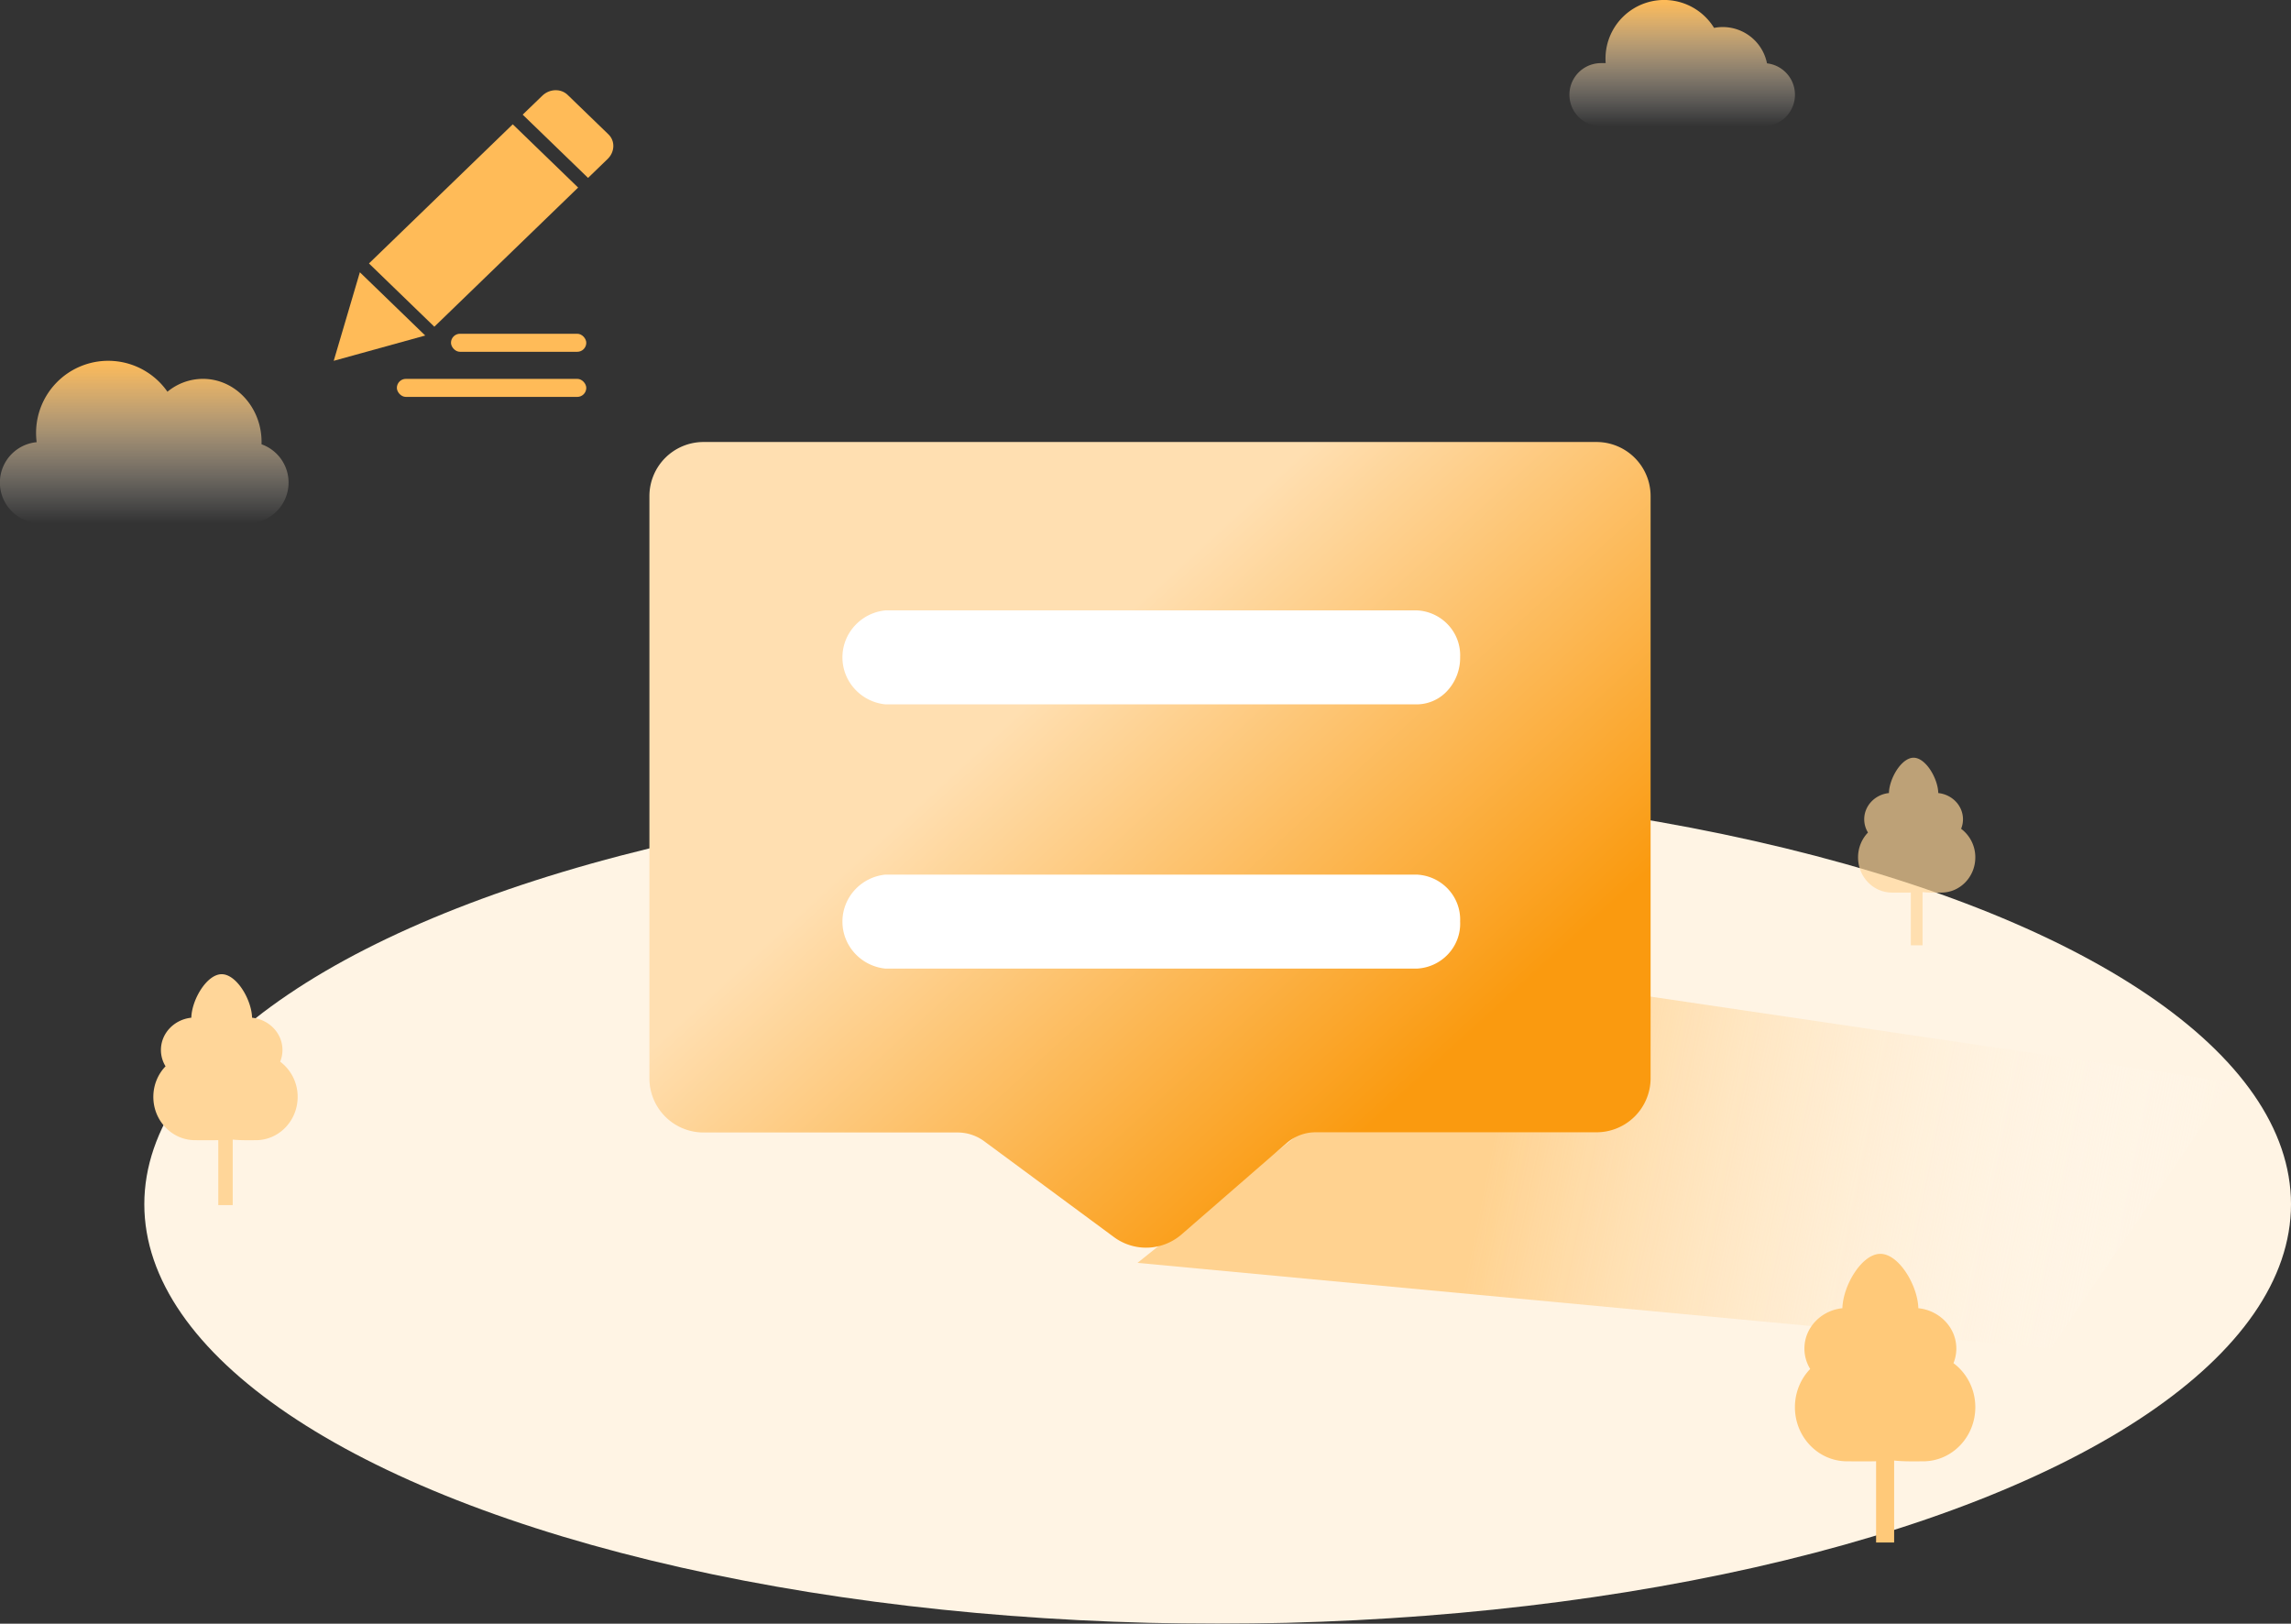 <svg width="254" height="180" xmlns="http://www.w3.org/2000/svg" xmlns:xlink="http://www.w3.org/1999/xlink"><rect width="100%" height="100%" fill="#333333" stroke="none"/><defs><linearGradient x1="50%" y1="0%" x2="50%" y2="100%" id="c"><stop stop-color="#FFBB58" offset="0%"/><stop stop-color="#FFF" stop-opacity="0" offset="100%"/></linearGradient><linearGradient x1="50%" y1="0%" x2="50%" y2="100%" id="d"><stop stop-color="#FFBB58" offset="0%"/><stop stop-color="#FFF" stop-opacity="0" offset="100%"/></linearGradient><linearGradient x1="32.421%" y1="45.552%" x2="100%" y2="52.597%" id="e"><stop stop-color="#FFD290" offset="0%"/><stop stop-color="#FFF" stop-opacity="0" offset="100%"/></linearGradient><linearGradient x1="37.476%" y1="32.599%" x2="83.086%" y2="72.517%" id="f"><stop stop-color="#FFDFB1" offset="0%"/><stop stop-color="#FA9A0F" offset="100%"/></linearGradient><path id="a" d="M0 0h300v200H0z"/></defs><g transform="translate(-23 -10)" fill="none" fill-rule="evenodd"><mask id="b" fill="#fff"><use xlink:href="#a"/></mask><g mask="url(#b)"><g transform="translate(23 10)"><path d="M147.15 155.044L131 145" fill="#D8D8D8"/><ellipse fill="#FFF4E4" cx="135" cy="133.5" rx="119" ry="46.5"/><path d="M4.065 49.02a8 8 0 0114.5-5.593A6.178 6.178 0 0122.5 42c3.59 0 6.5 3.134 6.5 7 0 .085-.001.17-.004.255A4.502 4.502 0 0127.5 58h-23a4.5 4.5 0 01-.435-8.98z" fill="url(#c)"/><path d="M178.019 7a6.5 6.5 0 0112.018-3.907 5.002 5.002 0 015.868 3.93A3.5 3.5 0 01195.5 14h-18a3.5 3.5 0 110-7h.519z" fill="url(#d)"/><path fill="url(#e)" transform="rotate(-4 186.739 129.452)" d="M247.95 124.257l-80.236-17.64-42.188 29.128 100.353 16.541z"/><path d="M177 125.524h-31.14a4.904 4.904 0 00-3.202 1.193l-11.657 10.128a6 6 0 01-7.5.297l-14.418-10.65a4.974 4.974 0 00-2.897-.946H78a6 6 0 01-6-6V55a6 6 0 016-6h99a6 6 0 016 6v64.524a6 6 0 01-6 6z" fill="url(#f)"/><g fill="#FFF" fill-rule="nonzero"><path d="M161.883 72.87a5.394 5.394 0 01-1.327 3.606 4.624 4.624 0 01-3.463 1.609H98.162c-2.706-.276-4.762-2.525-4.762-5.21 0-2.683 2.056-4.933 4.762-5.209h58.93c2.777.138 4.918 2.464 4.79 5.204zM161.883 102.163c.127 2.742-2.012 5.071-4.79 5.215H98.162c-2.706-.276-4.762-2.526-4.762-5.21s2.056-4.933 4.762-5.209h58.93c2.774.144 4.912 2.466 4.79 5.204z"/></g><path d="M25.8 126.333v7.267h-1.6v-7.205c-.98.022-1.895.005-2.568.005-2.558 0-4.632-2.149-4.632-4.8 0-1.324.517-2.523 1.354-3.392a3.447 3.447 0 01-.512-1.808c0-1.853 1.474-3.38 3.37-3.578.046-1.985 1.707-4.822 3.367-4.822s3.32 2.837 3.367 4.822c1.896.198 3.37 1.725 3.37 3.578 0 .457-.09.894-.253 1.296A4.849 4.849 0 0133 121.6c0 2.651-2.074 4.8-4.632 4.8-.737 0-1.682.028-2.568-.067z" fill="#FFD699"/><path d="M210 161.916V171h-2v-9.007c-1.226.029-2.368.007-3.21.007-3.198 0-5.79-2.686-5.79-6 0-1.655.647-3.154 1.693-4.24a4.31 4.31 0 01-.64-2.26c0-2.317 1.842-4.224 4.211-4.473.059-2.481 2.134-6.027 4.21-6.027 2.075 0 4.15 3.546 4.209 6.027 2.369.249 4.212 2.156 4.212 4.473 0 .57-.112 1.117-.316 1.62 1.466 1.088 2.421 2.868 2.421 4.88 0 3.314-2.592 6-5.79 6-.92 0-2.102.035-3.21-.084z" fill="#FFC979"/><path d="M213.15 98.896v5.904h-1.3v-5.854c-.797.018-1.54.004-2.087.004-2.078 0-3.763-1.746-3.763-3.9 0-1.076.42-2.05 1.1-2.756a2.801 2.801 0 01-.416-1.469c0-1.506 1.198-2.746 2.738-2.907.038-1.613 1.387-3.918 2.736-3.918 1.349 0 2.698 2.305 2.736 3.918 1.54.161 2.738 1.401 2.738 2.907 0 .371-.073.726-.206 1.053A3.94 3.94 0 01219 95.05c0 2.154-1.685 3.9-3.763 3.9-.6 0-1.367.023-2.087-.054z" fill="#FFD597" opacity=".675"/><path d="M67.373 17.619l-2.176 2.104-7.247-7.013 2.177-2.101c.798-.775 2.057-.816 2.805-.09l4.53 4.382c.751.726.71 1.943-.089 2.718zm-19.22 18.6l-7.246-7.013L56.849 13.78l7.247 7.013L48.154 36.22zm-1.009.977L37 40l2.898-9.817 7.246 7.013z" fill="#FFBB58" fill-rule="nonzero"/><rect fill="#FFBB58" x="50" y="37" width="15" height="2" rx="1"/><rect fill="#FFBB58" x="44" y="42" width="21" height="2" rx="1"/></g></g></g></svg>